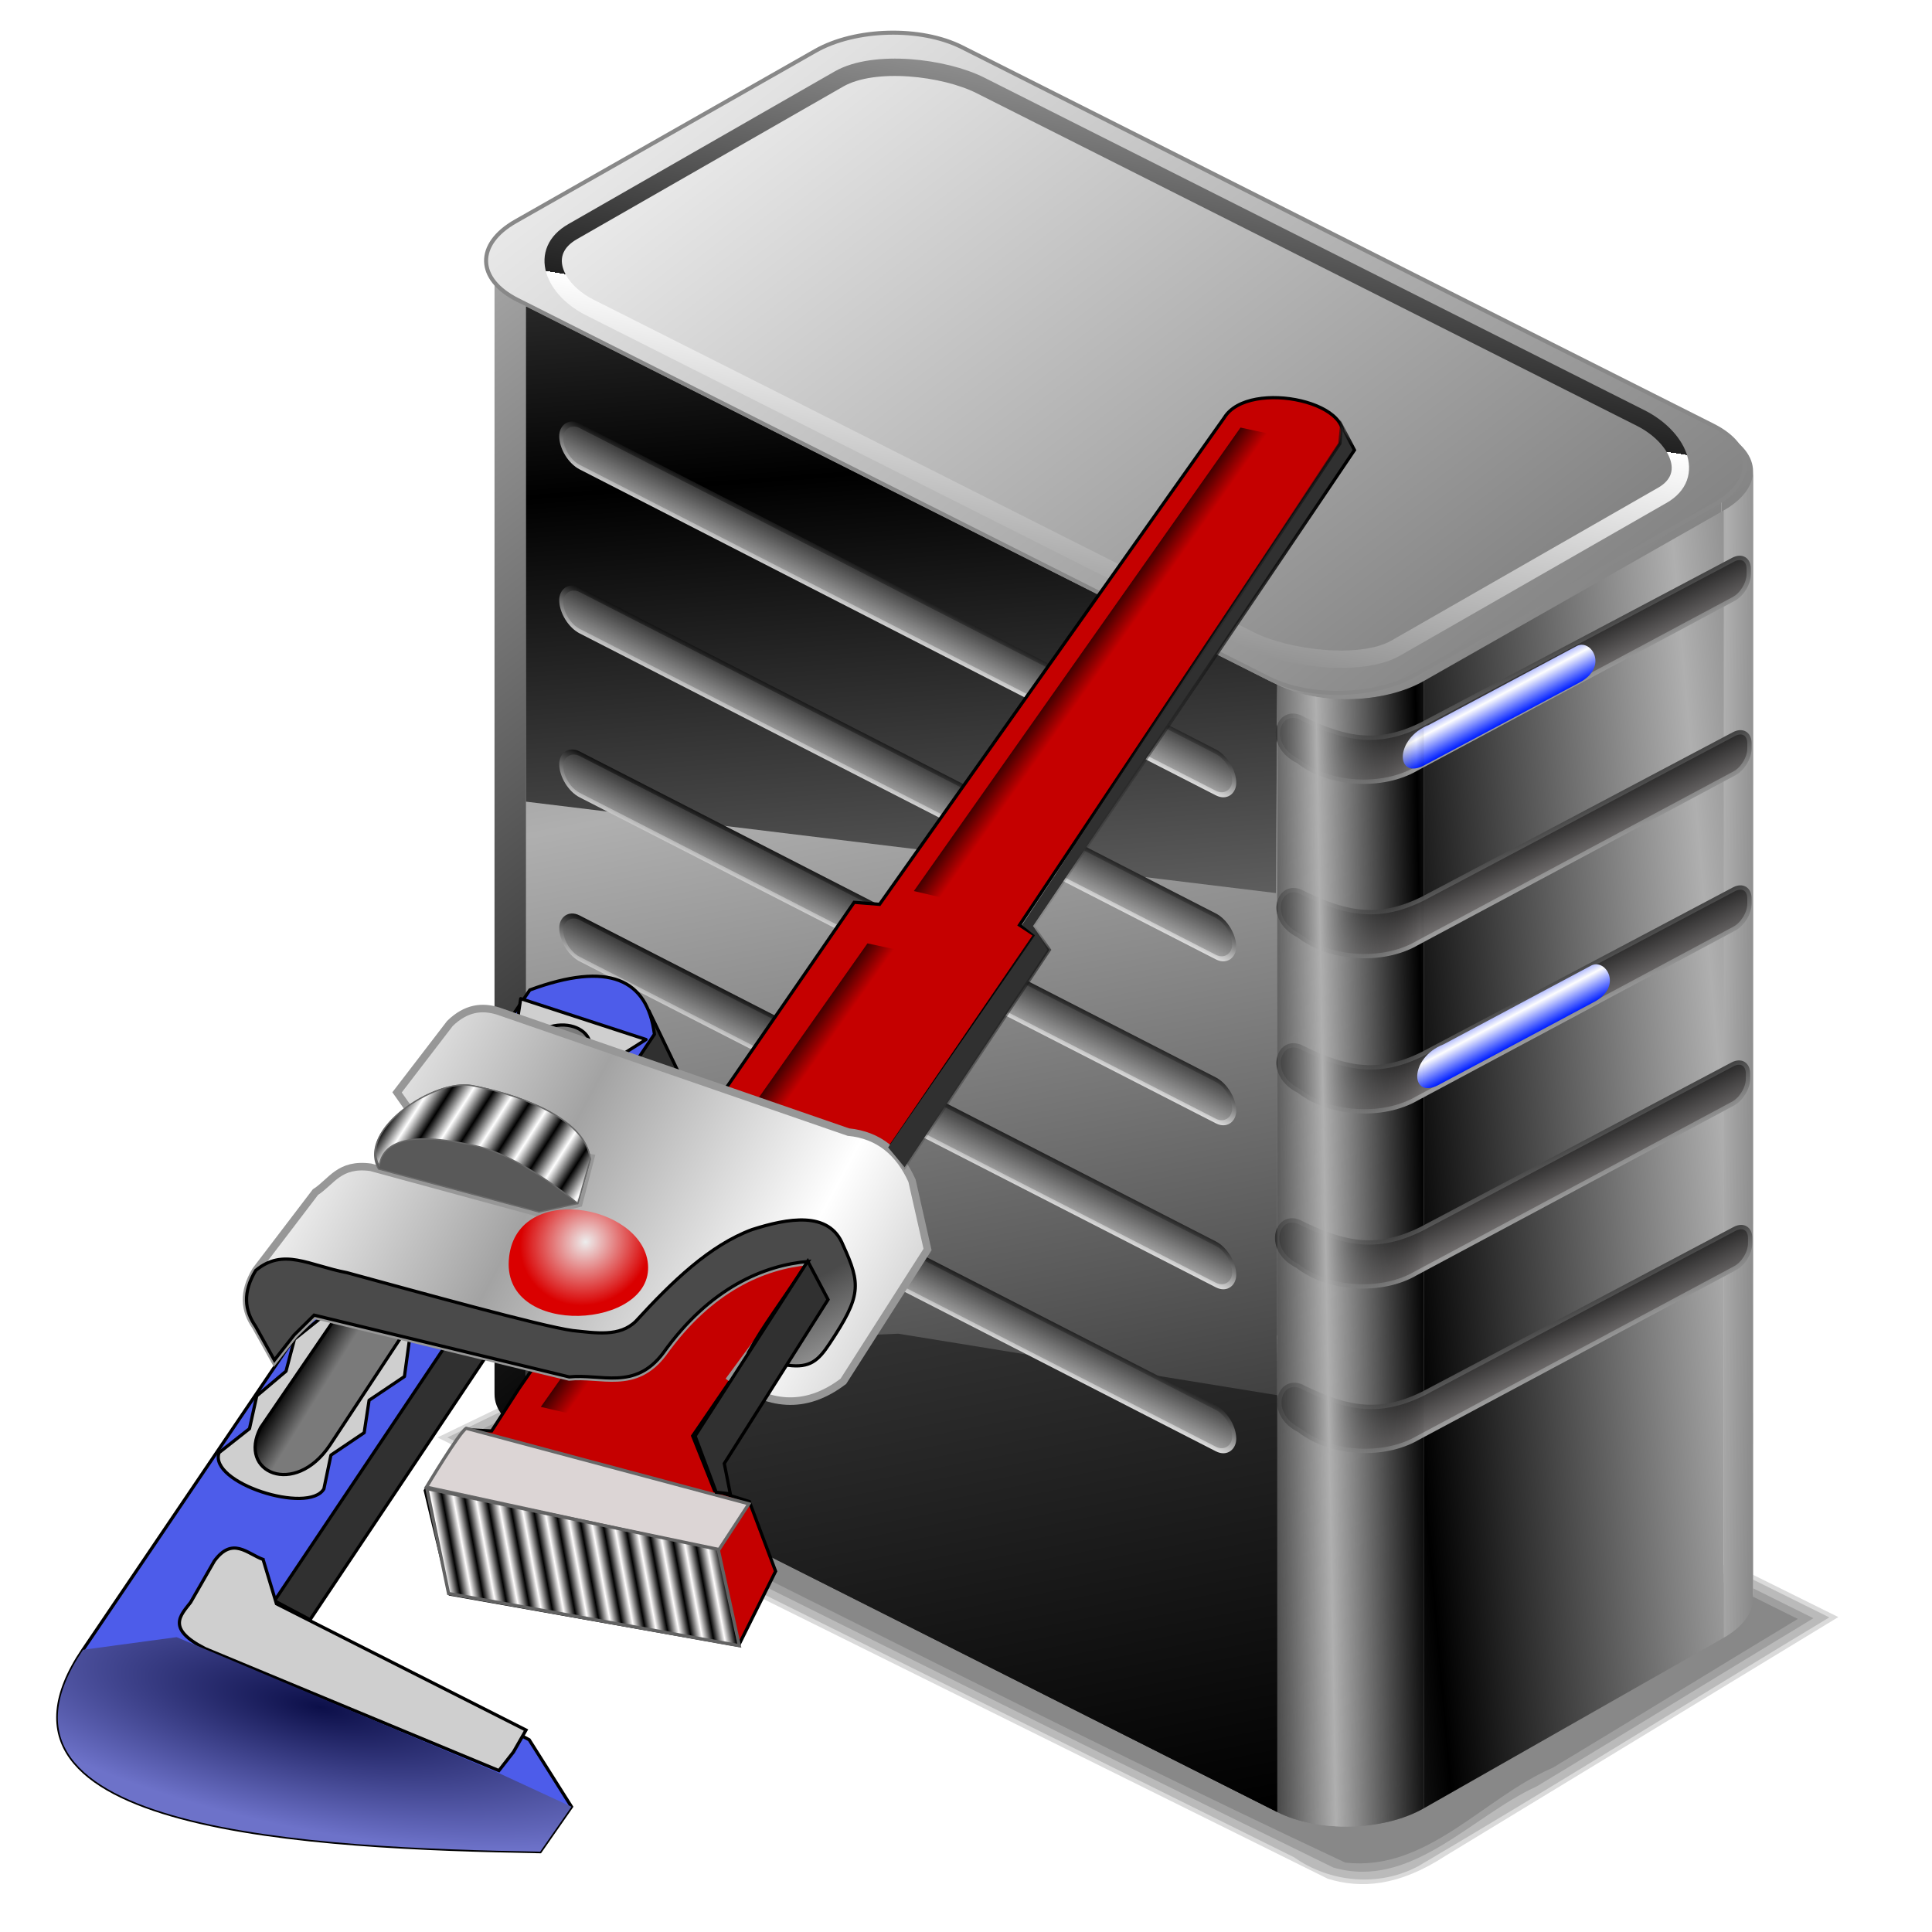 <?xml version="1.0" encoding="UTF-8" standalone="no"?>
<!-- Created with Inkscape (http://www.inkscape.org/) -->
<svg xmlns:dc="http://purl.org/dc/elements/1.1/" xmlns:cc="http://creativecommons.org/ns#" xmlns:rdf="http://www.w3.org/1999/02/22-rdf-syntax-ns#" xmlns:svg="http://www.w3.org/2000/svg" xmlns="http://www.w3.org/2000/svg" xmlns:xlink="http://www.w3.org/1999/xlink" xmlns:sodipodi="http://sodipodi.sourceforge.net/DTD/sodipodi-0.dtd" xmlns:inkscape="http://www.inkscape.org/namespaces/inkscape" width="255" height="255" viewBox="0 0 67.469 67.469" version="1.1" id="svg8" inkscape:version="0.92.5 (2060ec1f9f, 2020-04-08)" sodipodi:docname="apacheconf.svg">
 <defs id="defs2">
  <linearGradient id="linearGradient1022">
   <stop id="stop1018" stop-color="#fdfdfd" stop-opacity="1"/>
   <stop offset="1" id="stop1020" stop-color="#001fff" stop-opacity="1"/>
  </linearGradient>
  <linearGradient inkscape:collect="always" id="linearGradient1016">
   <stop id="stop1012" stop-color="#afafaf" stop-opacity="1"/>
   <stop offset="1" id="stop1014" stop-color="#292929" stop-opacity="1"/>
  </linearGradient>
  <linearGradient id="linearGradient5480">
   <stop stop-opacity="0" stop-color="#000000" id="stop5482"/>
   <stop stop-opacity="1" stop-color="#afafaf" id="stop5484" offset="1"/>
  </linearGradient>
  <linearGradient id="linearGradient3715">
   <stop stop-opacity="1" stop-color="#000000" id="stop3717"/>
   <stop stop-opacity="1" stop-color="#646464" id="stop3719" offset="1"/>
  </linearGradient>
  <linearGradient id="linearGradient3661">
   <stop stop-opacity="1" stop-color="#9c9c9c" id="stop3663"/>
   <stop stop-opacity="1" stop-color="#343434" offset="1" id="stop3665"/>
  </linearGradient>
  <linearGradient id="linearGradient3653">
   <stop stop-opacity="1" stop-color="#737070" id="stop3655"/>
   <stop stop-opacity="1" stop-color="#1b1b1b" offset="1" id="stop3657"/>
  </linearGradient>
  <linearGradient id="linearGradient3528">
   <stop stop-opacity="1" stop-color="#eaeaea" id="stop3530"/>
   <stop stop-opacity="1" stop-color="#000000" id="stop3532" offset="1"/>
  </linearGradient>
  <linearGradient id="linearGradient3518" inkscape:collect="always">
   <stop stop-opacity="1" stop-color="#ffffff" id="stop3520"/>
   <stop stop-opacity="1" stop-color="#212121" id="stop3522" offset="1"/>
  </linearGradient>
  <linearGradient id="linearGradient3502">
   <stop stop-opacity="1" stop-color="#000000" id="stop3504"/>
   <stop stop-opacity="1" stop-color="#afafaf" offset="1" id="stop3506"/>
  </linearGradient>
  <linearGradient id="linearGradient3170">
   <stop stop-opacity="1" stop-color="#828282" id="stop3172"/>
   <stop stop-opacity="1" stop-color="#ededed" id="stop3174" offset="1"/>
  </linearGradient>
  <linearGradient y2="295.8" x2="298.61" y1="309.16" x1="298.49" gradientTransform="translate(5.645,143.313)" gradientUnits="userSpaceOnUse" id="linearGradient3575" xlink:href="#linearGradient1016" inkscape:collect="always"/>
  <linearGradient y2="295.3" x2="262.19" y1="309.03" x1="262.08" gradientTransform="translate(5.645,143.313)" gradientUnits="userSpaceOnUse" id="linearGradient3577" xlink:href="#linearGradient3528" inkscape:collect="always"/>
  <linearGradient y2="295.8" x2="298.61" y1="309.16" x1="298.49" gradientTransform="translate(5.644,67.465)" gradientUnits="userSpaceOnUse" id="linearGradient3579" xlink:href="#linearGradient1016" inkscape:collect="always"/>
  <linearGradient y2="295.3" x2="262.19" y1="309.03" x1="262.08" gradientTransform="translate(5.644,67.465)" gradientUnits="userSpaceOnUse" id="linearGradient3581" xlink:href="#linearGradient3528" inkscape:collect="always"/>
  <linearGradient y2="295.8" x2="298.61" y1="309.16" x1="298.49" gradientTransform="translate(5.644,105.389)" gradientUnits="userSpaceOnUse" id="linearGradient3583" xlink:href="#linearGradient1016" inkscape:collect="always"/>
  <linearGradient y2="295.3" x2="262.19" y1="309.03" x1="262.08" gradientTransform="translate(5.644,105.389)" gradientUnits="userSpaceOnUse" id="linearGradient3585" xlink:href="#linearGradient3528" inkscape:collect="always"/>
  <linearGradient y2="295.8" x2="298.61" y1="309.16" x1="298.49" gradientTransform="translate(5.644,-8.384)" gradientUnits="userSpaceOnUse" id="linearGradient3587" xlink:href="#linearGradient1016" inkscape:collect="always"/>
  <linearGradient y2="295.3" x2="262.19" y1="309.03" x1="262.08" gradientTransform="translate(5.644,-8.384)" gradientUnits="userSpaceOnUse" id="linearGradient3589" xlink:href="#linearGradient3528" inkscape:collect="always"/>
  <linearGradient y2="295.8" x2="298.61" y1="309.16" x1="298.49" gradientTransform="translate(5.644,29.54)" gradientUnits="userSpaceOnUse" id="linearGradient3591" xlink:href="#linearGradient1016" inkscape:collect="always"/>
  <linearGradient y2="295.3" x2="262.19" y1="309.03" x1="262.08" gradientTransform="translate(5.644,29.54)" gradientUnits="userSpaceOnUse" id="linearGradient3593" xlink:href="#linearGradient3528" inkscape:collect="always"/>
  <linearGradient y2="-330.57" x2="489.68" y1="-344.11" x1="476.3" spreadMethod="reflect" gradientTransform="matrix(-0.127,0.072,-0.131,-0.066,65.361,226.04)" gradientUnits="userSpaceOnUse" id="linearGradient2606" xlink:href="#linearGradient5480" inkscape:collect="always"/>
  <linearGradient y2="309.54" x2="269.3" y1="302.12" x1="269.19" spreadMethod="reflect" gradientTransform="matrix(0.132,-0.068,0.006,0.135,13.944,231.908)" gradientUnits="userSpaceOnUse" id="linearGradient2609" xlink:href="#linearGradient1022" inkscape:collect="always"/>
  <linearGradient y2="309.54" x2="269.3" y1="302.12" x1="269.19" spreadMethod="reflect" gradientTransform="matrix(0.132,-0.068,0.006,0.135,14.448,243.067)" gradientUnits="userSpaceOnUse" id="linearGradient2612" xlink:href="#linearGradient1022" inkscape:collect="always"/>
  <linearGradient y2="295.8" x2="298.61" y1="309.16" x1="298.49" gradientTransform="matrix(0.135,-0.069,0,0.151,14.844,250.786)" gradientUnits="userSpaceOnUse" id="linearGradient2615" xlink:href="#linearGradient3653" inkscape:collect="always"/>
  <linearGradient y2="295.3" x2="262.19" y1="309.03" x1="262.08" gradientTransform="matrix(0.135,-0.069,0,0.151,14.844,250.786)" gradientUnits="userSpaceOnUse" id="linearGradient2617" xlink:href="#linearGradient3661" inkscape:collect="always"/>
  <linearGradient y2="295.8" x2="298.61" y1="309.16" x1="298.49" gradientTransform="matrix(0.135,-0.069,0,0.151,14.768,245.042)" gradientUnits="userSpaceOnUse" id="linearGradient2620" xlink:href="#linearGradient3653" inkscape:collect="always"/>
  <linearGradient y2="295.3" x2="262.19" y1="309.03" x1="262.08" gradientTransform="matrix(0.135,-0.069,0,0.151,14.768,245.042)" gradientUnits="userSpaceOnUse" id="linearGradient2622" xlink:href="#linearGradient3661" inkscape:collect="always"/>
  <linearGradient y2="295.8" x2="298.61" y1="309.16" x1="298.49" gradientTransform="matrix(0.135,-0.069,0,0.151,14.819,238.928)" gradientUnits="userSpaceOnUse" id="linearGradient2625" xlink:href="#linearGradient3653" inkscape:collect="always"/>
  <linearGradient y2="295.3" x2="262.19" y1="309.03" x1="262.08" gradientTransform="matrix(0.135,-0.069,0,0.151,14.819,238.928)" gradientUnits="userSpaceOnUse" id="linearGradient2627" xlink:href="#linearGradient3661" inkscape:collect="always"/>
  <linearGradient y2="295.8" x2="298.61" y1="309.16" x1="298.49" gradientTransform="matrix(0.135,-0.069,0,0.151,14.819,233.507)" gradientUnits="userSpaceOnUse" id="linearGradient2630" xlink:href="#linearGradient3653" inkscape:collect="always"/>
  <linearGradient y2="295.3" x2="262.19" y1="309.03" x1="262.08" gradientTransform="matrix(0.135,-0.069,0,0.151,14.819,233.507)" gradientUnits="userSpaceOnUse" id="linearGradient2632" xlink:href="#linearGradient3661" inkscape:collect="always"/>
  <linearGradient y2="295.8" x2="298.61" y1="309.16" x1="298.49" gradientTransform="matrix(0.135,-0.069,0,0.151,14.794,227.416)" gradientUnits="userSpaceOnUse" id="linearGradient2635" xlink:href="#linearGradient3653" inkscape:collect="always"/>
  <linearGradient y2="295.3" x2="262.19" y1="309.03" x1="262.08" gradientTransform="matrix(0.135,-0.069,0,0.151,14.794,227.416)" gradientUnits="userSpaceOnUse" id="linearGradient2637" xlink:href="#linearGradient3661" inkscape:collect="always"/>
  <linearGradient y2="127.8" x2="216.67" y1="-138.2" x1="175.01" spreadMethod="reflect" gradientTransform="matrix(-0.111,0.063,-0.115,-0.058,61.906,227.801)" gradientUnits="userSpaceOnUse" id="linearGradient2646" xlink:href="#linearGradient3170" inkscape:collect="always"/>
  <linearGradient gradientTransform="matrix(-0.151,0,0,0.151,66.168,226.394)" y2="97.56" x2="224.45" y1="-29.54" x1="203.95" spreadMethod="repeat" gradientUnits="userSpaceOnUse" id="linearGradient2648" xlink:href="#linearGradient3518" inkscape:collect="always"/>
  <linearGradient y2="127.8" x2="216.67" y1="-138.2" x1="175.01" spreadMethod="reflect" gradientTransform="matrix(-0.127,0.072,-0.131,-0.066,65.066,225.819)" gradientUnits="userSpaceOnUse" id="linearGradient2651" xlink:href="#linearGradient3170" inkscape:collect="always"/>
  <linearGradient y2="-52.942" x2="395.99" y1="-389.52" x1="572.09" spreadMethod="reflect" gradientTransform="matrix(-0.127,0.072,-0.131,-0.066,65.361,226.04)" gradientUnits="userSpaceOnUse" id="linearGradient2654" xlink:href="#linearGradient3715" inkscape:collect="always"/>
  <linearGradient y2="-99.07" x2="425.45" y1="32.23" x1="316.78" spreadMethod="reflect" gradientTransform="matrix(-0.127,0.072,-0.131,-0.066,65.361,226.04)" gradientUnits="userSpaceOnUse" id="linearGradient2657" xlink:href="#linearGradient3715" inkscape:collect="always"/>
  <linearGradient y2="127.8" x2="216.67" y1="-138.2" x1="175.01" spreadMethod="reflect" gradientTransform="matrix(-0.127,0.072,-0.131,-0.066,65.361,226.04)" gradientUnits="userSpaceOnUse" id="linearGradient2660" xlink:href="#linearGradient3502" inkscape:collect="always"/>
  <linearGradient y2="-52.942" x2="395.99" y1="-389.52" x1="572.09" spreadMethod="reflect" gradientTransform="matrix(-0.127,0.072,-0.131,-0.066,65.361,226.04)" gradientUnits="userSpaceOnUse" id="linearGradient2663" xlink:href="#linearGradient3502" inkscape:collect="always"/>
  <linearGradient y2="-262.67" x2="312.52" y1="-287.17" x1="289.06" spreadMethod="reflect" gradientTransform="matrix(-0.127,0.072,-0.131,-0.066,65.361,226.04)" gradientUnits="userSpaceOnUse" id="linearGradient2666" xlink:href="#linearGradient3502" inkscape:collect="always"/>
  <linearGradient y2="-358.76" x2="403.85" y1="-315.5" x1="449.89" spreadMethod="reflect" gradientTransform="matrix(-0.127,0.072,-0.131,-0.066,65.361,226.04)" gradientUnits="userSpaceOnUse" id="linearGradient2672" xlink:href="#linearGradient3502" inkscape:collect="always"/>
  <linearGradient y2="-330.57" x2="489.68" y1="-344.11" x1="476.3" spreadMethod="reflect" gradientTransform="matrix(-0.127,0.072,-0.131,-0.066,65.361,226.04)" gradientUnits="userSpaceOnUse" id="linearGradient2675" xlink:href="#linearGradient3502" inkscape:collect="always"/>
  <linearGradient y2="127.8" x2="216.67" y1="-138.2" x1="175.01" spreadMethod="reflect" gradientTransform="matrix(-0.127,0.072,-0.131,-0.066,65.361,226.04)" gradientUnits="userSpaceOnUse" id="linearGradient2678" xlink:href="#linearGradient3170" inkscape:collect="always"/>
  <linearGradient inkscape:collect="always" id="linearGradient3168">
   <stop stop-opacity="1" stop-color="#ededed" id="stop3170"/>
   <stop stop-opacity="1" stop-color="#da0000" offset="1" id="stop3005"/>
  </linearGradient>
  <linearGradient inkscape:collect="always" id="linearGradient3178">
   <stop stop-opacity="1" stop-color="#000000" id="stop3180"/>
   <stop stop-opacity="1" stop-color="#7a7a7a" offset="1" id="stop3182"/>
  </linearGradient>
  <linearGradient inkscape:collect="always" id="linearGradient3190">
   <stop stop-opacity="1" stop-color="#a3a3a3" id="stop3192"/>
   <stop stop-opacity="1" stop-color="#ffffff" offset="1" id="stop3194"/>
  </linearGradient>
  <linearGradient inkscape:collect="always" id="linearGradient3198">
   <stop stop-opacity="1" stop-color="#cfcfcf" id="stop3200"/>
   <stop stop-opacity="1" stop-color="#4a4a4a" offset="1" id="stop3202"/>
  </linearGradient>
  <linearGradient inkscape:collect="always" id="linearGradient3210">
   <stop stop-opacity="1" stop-color="#000000" id="stop3212"/>
   <stop stop-opacity="1" stop-color="#ffffff" offset="1" id="stop3214"/>
  </linearGradient>
  <linearGradient inkscape:collect="always" id="linearGradient3220">
   <stop stop-opacity="1" stop-color="#0c0f49" id="stop3222"/>
   <stop stop-opacity="1" stop-color="#6d72c9" offset="1" id="stop3224"/>
  </linearGradient>
  <linearGradient inkscape:collect="always" id="linearGradient3230">
   <stop stop-opacity="1" stop-color="#000000" id="stop3232"/>
   <stop stop-opacity="0.993" stop-color="#ffffff" offset="1" id="stop3234"/>
  </linearGradient>
  <linearGradient inkscape:collect="always" id="linearGradient3240">
   <stop stop-opacity="1" stop-color="#000000" id="stop3242"/>
   <stop stop-opacity="0" stop-color="#000000" offset="1" id="stop3244"/>
  </linearGradient>
  <linearGradient inkscape:collect="always" id="linearGradient3200">
   <stop stop-opacity="1" stop-color="#000000" id="stop3203"/>
   <stop stop-opacity="0" stop-color="#393939" offset="1" id="stop3205"/>
  </linearGradient>
  <linearGradient y2="254.88" x2="-370.78" y1="245.4" x1="-374.95" gradientTransform="rotate(-2.163,-1597.068,-16875.714)" gradientUnits="userSpaceOnUse" id="linearGradient3354" xlink:href="#linearGradient3178" inkscape:collect="always"/>
  <linearGradient y2="159.14" x2="552.22" y1="148.45" x1="547.78" gradientTransform="translate(-183.636,73.636)" gradientUnits="userSpaceOnUse" id="linearGradient3356" xlink:href="#linearGradient3240" inkscape:collect="always"/>
  <linearGradient y2="250.76" x2="397.55" y1="180.39" x1="357.66" spreadMethod="reflect" gradientUnits="userSpaceOnUse" id="linearGradient3358" xlink:href="#linearGradient3190" inkscape:collect="always"/>
  <linearGradient y2="272.52" x2="389.93" y1="315.58" x1="387.15" spreadMethod="pad" gradientUnits="userSpaceOnUse" id="linearGradient3360" xlink:href="#linearGradient3198" inkscape:collect="always"/>
  <linearGradient y2="178.56" x2="315.9" y1="173.43" x1="313.49" spreadMethod="reflect" gradientUnits="userSpaceOnUse" id="linearGradient3362" xlink:href="#linearGradient3210" inkscape:collect="always"/>
  <radialGradient r="20.735" fy="282.17" fx="-338.07" cy="282.17" cx="-338.07" gradientTransform="matrix(1,0,0,0.934,660.121,-39.597)" gradientUnits="userSpaceOnUse" id="radialGradient3364" xlink:href="#linearGradient3168" inkscape:collect="always"/>
  <radialGradient r="62.22" fy="302.63" fx="175.17" cy="302.63" cx="175.17" gradientTransform="matrix(1.413,1.341,-0.424,0.447,55.924,-67.987)" gradientUnits="userSpaceOnUse" id="radialGradient3366" xlink:href="#linearGradient3220" inkscape:collect="always"/>
  <linearGradient y2="308.98" x2="265.67" y1="307.72" x1="262.51" spreadMethod="reflect" gradientUnits="userSpaceOnUse" id="linearGradient3368" xlink:href="#linearGradient3230" inkscape:collect="always"/>
  <linearGradient y2="159.14" x2="552.22" y1="148.45" x1="547.78" gradientUnits="userSpaceOnUse" id="linearGradient3370" xlink:href="#linearGradient3240" inkscape:collect="always"/>
  <linearGradient y2="196.03" x2="524.13" y1="209.96" x1="531.74" gradientUnits="userSpaceOnUse" id="linearGradient3372" xlink:href="#linearGradient3200" inkscape:collect="always"/>
  <linearGradient inkscape:collect="always" xlink:href="#linearGradient3170" id="linearGradient1329" gradientUnits="userSpaceOnUse" gradientTransform="matrix(-0.127,0.072,-0.131,-0.066,65.361,226.04)" x1="175.01" y1="-138.2" x2="216.67" y2="127.8" spreadMethod="reflect"/>
  <linearGradient inkscape:collect="always" xlink:href="#linearGradient3170" id="linearGradient1331" gradientUnits="userSpaceOnUse" gradientTransform="matrix(-0.127,0.072,-0.131,-0.066,65.361,226.04)" x1="175.01" y1="-138.2" x2="216.67" y2="127.8" spreadMethod="reflect"/>
  <linearGradient inkscape:collect="always" xlink:href="#linearGradient3170" id="linearGradient1333" gradientUnits="userSpaceOnUse" gradientTransform="matrix(-0.127,0.072,-0.131,-0.066,65.361,226.04)" x1="175.01" y1="-138.2" x2="216.67" y2="127.8" spreadMethod="reflect"/>
  <linearGradient inkscape:collect="always" xlink:href="#linearGradient3170" id="linearGradient1335" gradientUnits="userSpaceOnUse" gradientTransform="matrix(-0.127,0.072,-0.131,-0.066,65.361,226.04)" x1="175.01" y1="-138.2" x2="216.67" y2="127.8" spreadMethod="reflect"/>
  <filter inkscape:collect="always" id="filter1008" x="-0.009" width="1.018" y="-0.018" height="1.036" color-interpolation-filters="sRGB">
   <feGaussianBlur inkscape:collect="always" stdDeviation="0.183" id="feGaussianBlur1010"/>
  </filter>
 </defs>
 <sodipodi:namedview id="base" pagecolor="#ff0000" bordercolor="#666666" borderopacity="1.0" inkscape:pageopacity="0" inkscape:pageshadow="2" inkscape:zoom="3.4901961" inkscape:cx="127.5" inkscape:cy="127.5" inkscape:document-units="mm" inkscape:current-layer="layer1" showgrid="false" units="px" inkscape:snap-to-guides="false" inkscape:snap-grids="false" inkscape:snap-others="false" inkscape:object-nodes="false" inkscape:snap-nodes="false" inkscape:snap-global="false" inkscape:window-width="1920" inkscape:window-height="1056" inkscape:window-x="0" inkscape:window-y="0" inkscape:window-maximized="1"/>
 <g inkscape:label="Layer 1" inkscape:groupmode="layer" id="layer1" transform="translate(0,-229.531)">
  <path d="m 16.829,279.734 c 10.065,4.908 20.02,10.093 30.146,14.841 2.845,0.335 4.844,-2.273 7.253,-3.312 2.859,-1.72 5.698,-3.474 8.556,-5.196 -9.712,-4.815 -19.425,-9.63 -29.137,-14.445 -5.606,2.704 -11.212,5.407 -16.818,8.111 z" id="path4152" inkscape:connector-curvature="0" stroke-opacity="1" fill="#000000" fill-rule="evenodd" stroke="none" stroke-linejoin="miter" fill-opacity="0.145" stroke-linecap="butt" stroke-width="0.265"/>
  <path d="m 16.225,279.734 c 10.11,4.985 20.25,10.092 30.336,15.015 2.713,0.79 4.831,-1.801 7.104,-2.833 3.228,-1.947 6.436,-3.926 9.664,-5.874 -9.894,-4.906 -19.789,-9.812 -29.683,-14.717 -5.807,2.803 -11.614,5.606 -17.421,8.409 z" id="path4148" inkscape:connector-curvature="0" stroke-opacity="1" fill="#000000" fill-rule="evenodd" stroke="none" stroke-linejoin="miter" fill-opacity="0.145" stroke-linecap="butt" stroke-width="0.265"/>
  <path d="m 63.882,286.014 c -4.79,2.883 -9.539,5.851 -14.351,8.687 -1.368,0.731 -3.072,0.584 -4.344,-0.312 -9.855,-4.886 -19.709,-9.773 -29.564,-14.659 6.008,-2.901 12.015,-5.801 18.023,-8.702 10.079,4.995 20.157,9.99 30.236,14.985 z" id="path4144" inkscape:connector-curvature="0" stroke-opacity="1" fill="#000000" fill-rule="evenodd" stroke="none" stroke-linejoin="miter" fill-opacity="0.145" stroke-linecap="butt" stroke-width="0.265"/>
  <path sodipodi:nodetypes="cccccc" id="path5488" d="m 33.645,270.86 30.552,15.142 -13.708,8.332 c -1.641,1.071 -2.956,1.164 -4.121,0.806 L 15.278,279.73 Z" inkscape:connector-curvature="0" stroke-opacity="1" fill="#000000" filter="url(#filter1008)" fill-rule="evenodd" stroke="none" stroke-linejoin="miter" fill-opacity="0.145" stroke-linecap="butt" stroke-width="0.151"/>
  <path stroke-miterlimit="4" d="m 17.27,238.856 c 0,-0.487 0.342,-0.981 1.029,-1.371 v 39.368 c -0.687,0.391 -1.029,0.884 -1.029,1.371 z" id="path3424" inkscape:connector-curvature="0" stroke-opacity="1" fill="url(#linearGradient1329)" stroke="none" stroke-linejoin="round" fill-opacity="1" stroke-width="0.246"/>
  <path stroke-miterlimit="4" d="m 18.299,237.484 10.471,-5.954 v 39.368 l -10.471,5.954 z" id="path3426" inkscape:connector-curvature="0" stroke-opacity="1" fill="url(#linearGradient1331)" stroke="none" stroke-linejoin="round" fill-opacity="1" stroke-width="0.246"/>
  <path stroke-miterlimit="4" d="m 28.77,231.53 c 1.398,-0.795 3.68,-0.853 5.117,-0.129 v 39.368 c -1.437,-0.724 -3.719,-0.666 -5.117,0.129 z" id="path3428" inkscape:connector-curvature="0" stroke-opacity="1" fill="url(#linearGradient1333)" stroke="none" stroke-linejoin="round" fill-opacity="1" stroke-width="0.246"/>
  <path stroke-miterlimit="4" d="m 33.887,231.401 26.235,13.217 v 39.368 L 33.887,270.769 Z" id="path3430" inkscape:connector-curvature="0" stroke-opacity="1" fill="url(#linearGradient1335)" stroke="none" stroke-linejoin="round" fill-opacity="1" stroke-width="0.246"/>
  <path stroke-miterlimit="4" d="m 60.122,244.618 c 0.731,0.368 1.098,0.866 1.098,1.37 v 39.368 c 0,-0.505 -0.367,-1.002 -1.098,-1.37 z" id="path3432" inkscape:connector-curvature="0" stroke-opacity="1" fill="url(#linearGradient2678)" stroke="none" stroke-linejoin="round" fill-opacity="1" stroke-width="0.246"/>
  <path stroke-miterlimit="4" d="m 49.72,253.314 c -1.398,0.795 -3.68,0.853 -5.117,0.129 v 39.368 c 1.437,0.724 3.719,0.666 5.117,-0.129 z" id="path3418" inkscape:connector-curvature="0" stroke-opacity="1" fill="url(#linearGradient2675)" stroke="none" stroke-linejoin="round" fill-opacity="1" stroke-width="0.246"/>
  <path stroke-miterlimit="4" d="m 60.191,247.36 -10.471,5.954 v 39.368 l 10.471,-5.954 z" id="path3416" inkscape:connector-curvature="0" stroke-opacity="1" fill="url(#linearGradient2672)" stroke="none" stroke-linejoin="round" fill-opacity="1" stroke-width="0.246"/>
  <path stroke-miterlimit="4" d="m 61.22,245.988 c 0,0.487 -0.342,0.981 -1.029,1.371 v 39.368 c 0.687,-0.391 1.029,-0.884 1.029,-1.371 z" id="path3434" inkscape:connector-curvature="0" stroke-opacity="1" fill="url(#linearGradient2666)" stroke="none" stroke-linejoin="round" fill-opacity="1" stroke-width="0.246"/>
  <path stroke-miterlimit="4" d="M 44.603,253.443 18.368,240.226 v 39.368 l 26.235,13.217 z" id="path3420" inkscape:connector-curvature="0" stroke-opacity="1" fill="url(#linearGradient2663)" stroke="none" stroke-linejoin="round" fill-opacity="1" stroke-width="0.246"/>
  <path stroke-miterlimit="4" d="m 18.368,240.226 c -0.731,-0.368 -1.098,-0.866 -1.098,-1.37 v 39.368 c 0,0.505 0.367,1.002 1.098,1.37 z" id="path3422" inkscape:connector-curvature="0" stroke-opacity="1" fill="url(#linearGradient2660)" stroke="none" stroke-linejoin="round" fill-opacity="1" stroke-width="0.246"/>
  <path stroke-miterlimit="4" id="path3713" d="M 44.603,253.443 18.368,240.226 v 17.3 l 26.192,3.193 z" sodipodi:nodetypes="ccccc" inkscape:connector-curvature="0" stroke-opacity="1" fill="url(#linearGradient2657)" stroke="none" stroke-linejoin="round" fill-opacity="1" stroke-width="0.246"/>
  <path stroke-miterlimit="4" id="path3723" d="m 31.367,276.106 -12.999,0.583 v 2.905 l 26.235,13.217 v -14.557 z" sodipodi:nodetypes="cccccc" inkscape:connector-curvature="0" stroke-opacity="1" fill="url(#linearGradient2654)" stroke="none" stroke-linejoin="round" fill-opacity="1" stroke-width="0.246"/>
  <path stroke-miterlimit="4" d="m 59.896,247.138 -10.471,5.954 c -1.398,0.795 -3.68,0.853 -5.117,0.129 L 18.073,240.004 c -1.437,-0.724 -1.467,-1.946 -0.069,-2.742 l 10.471,-5.954 c 1.398,-0.795 3.68,-0.853 5.117,-0.129 l 26.235,13.217 c 1.437,0.724 1.467,1.946 0.069,2.742 z" id="path3264" inkscape:connector-curvature="0" stroke-opacity="1" fill="url(#linearGradient2651)" stroke="#888888" stroke-linejoin="round" fill-opacity="1" stroke-width="0.141"/>
  <path stroke-miterlimit="4" sodipodi:nodetypes="ccccccccc" d="m 58.043,246.833 -9.301,5.331 c -1.229,0.699 -3.819,0.36 -5.082,-0.276 L 20.599,240.27 c -1.263,-0.636 -1.825,-1.954 -0.596,-2.653 l 9.301,-5.331 c 1.229,-0.699 3.673,-0.409 4.936,0.228 l 23.061,11.618 c 1.263,0.636 1.971,2.003 0.742,2.702 z" id="rect2398" inkscape:connector-curvature="0" stroke-dasharray="none" stroke-opacity="1" fill="url(#linearGradient2646)" stroke="url(#linearGradient2648)" stroke-linejoin="round" fill-opacity="1" stroke-width="0.606"/>
  <g transform="matrix(-0.151,0,0,0.151,66.513,224.458)" id="g3568">
   <rect rx="4.775" stroke-miterlimit="4" id="rect3526" width="174.87" height="9.551" x="174.21" y="440.77" ry="4.775" transform="matrix(0.89,-0.456,0,1,0,0)" stroke-dasharray="none" stroke-opacity="1" fill="url(#linearGradient3575)" stroke="url(#linearGradient3577)" stroke-linejoin="round" fill-opacity="1" stroke-width="1.06"/>
   <rect rx="4.775" stroke-miterlimit="4" transform="matrix(0.89,-0.456,0,1,0,0)" ry="4.775" y="364.92" x="174.21" height="9.551" width="174.87" id="rect3544" stroke-dasharray="none" stroke-opacity="1" fill="url(#linearGradient3579)" stroke="url(#linearGradient3581)" stroke-linejoin="round" fill-opacity="1" stroke-width="1.06"/>
   <rect rx="4.775" stroke-miterlimit="4" id="rect3550" width="174.87" height="9.551" x="174.21" y="402.85" ry="4.775" transform="matrix(0.89,-0.456,0,1,0,0)" stroke-dasharray="none" stroke-opacity="1" fill="url(#linearGradient3583)" stroke="url(#linearGradient3585)" stroke-linejoin="round" fill-opacity="1" stroke-width="1.06"/>
   <rect rx="4.775" stroke-miterlimit="4" transform="matrix(0.89,-0.456,0,1,0,0)" ry="4.775" y="289.07" x="174.21" height="9.551" width="174.87" id="rect3556" stroke-dasharray="none" stroke-opacity="1" fill="url(#linearGradient3587)" stroke="url(#linearGradient3589)" stroke-linejoin="round" fill-opacity="1" stroke-width="1.06"/>
   <rect rx="4.775" stroke-miterlimit="4" id="rect3562" width="174.87" height="9.551" x="174.21" y="327" ry="4.775" transform="matrix(0.89,-0.456,0,1,0,0)" stroke-dasharray="none" stroke-opacity="1" fill="url(#linearGradient3591)" stroke="url(#linearGradient3593)" stroke-linejoin="round" fill-opacity="1" stroke-width="1.06"/>
  </g>
  <path stroke-miterlimit="4" sodipodi:nodetypes="ccccccccc" id="rect3603" d="m 45.483,254.623 c 1.56,0.764 2.691,0.94 4.19,0.194 l 10.859,-5.743 c 0.298,-0.153 0.537,-0.006 0.537,0.328 v 0.173 c 0,0.335 -0.24,0.727 -0.537,0.879 l -11.082,5.929 c -1.15,0.667 -3.009,0.595 -4.116,-0.268 -1.194,-0.591 -0.694,-1.968 0.149,-1.493 z" inkscape:connector-curvature="0" stroke-opacity="1" fill="url(#linearGradient2635)" stroke="url(#linearGradient2637)" stroke-linejoin="round" fill-opacity="1" stroke-width="0.151"/>
  <path stroke-miterlimit="4" d="m 45.508,260.714 c 1.56,0.764 2.691,0.94 4.19,0.194 l 10.859,-5.743 c 0.298,-0.153 0.537,-0.006 0.537,0.328 v 0.173 c 0,0.335 -0.24,0.727 -0.537,0.879 l -11.082,5.929 c -1.15,0.667 -3.009,0.595 -4.116,-0.268 -1.194,-0.591 -0.694,-1.968 0.149,-1.493 z" id="path3669" sodipodi:nodetypes="ccccccccc" inkscape:connector-curvature="0" stroke-opacity="1" fill="url(#linearGradient2630)" stroke="url(#linearGradient2632)" stroke-linejoin="round" fill-opacity="1" stroke-width="0.151"/>
  <path stroke-miterlimit="4" sodipodi:nodetypes="ccccccccc" id="path3675" d="m 45.508,266.134 c 1.56,0.764 2.691,0.94 4.19,0.194 l 10.859,-5.743 c 0.298,-0.153 0.537,-0.006 0.537,0.328 v 0.173 c 0,0.335 -0.24,0.727 -0.537,0.879 L 49.474,267.895 c -1.15,0.667 -3.009,0.595 -4.116,-0.268 -1.194,-0.591 -0.694,-1.968 0.149,-1.493 z" inkscape:connector-curvature="0" stroke-opacity="1" fill="url(#linearGradient2625)" stroke="url(#linearGradient2627)" stroke-linejoin="round" fill-opacity="1" stroke-width="0.151"/>
  <path stroke-miterlimit="4" d="m 45.457,272.248 c 1.56,0.764 2.691,0.94 4.19,0.194 l 10.859,-5.743 c 0.298,-0.153 0.537,-0.006 0.537,0.328 v 0.173 c 0,0.335 -0.24,0.727 -0.537,0.879 l -11.082,5.929 c -1.15,0.667 -3.009,0.595 -4.116,-0.268 -1.194,-0.591 -0.694,-1.968 0.149,-1.493 z" id="path3681" sodipodi:nodetypes="ccccccccc" inkscape:connector-curvature="0" stroke-opacity="1" fill="url(#linearGradient2620)" stroke="url(#linearGradient2622)" stroke-linejoin="round" fill-opacity="1" stroke-width="0.151"/>
  <path stroke-miterlimit="4" sodipodi:nodetypes="ccccccccc" id="path3687" d="m 45.533,277.992 c 1.56,0.764 2.691,0.94 4.19,0.194 l 10.859,-5.743 c 0.298,-0.153 0.537,-0.006 0.537,0.328 v 0.173 c 0,0.335 -0.24,0.727 -0.537,0.879 l -11.082,5.929 c -1.15,0.667 -3.009,0.595 -4.116,-0.268 -1.194,-0.591 -0.694,-1.968 0.149,-1.493 z" inkscape:connector-curvature="0" stroke-opacity="1" fill="url(#linearGradient2615)" stroke="url(#linearGradient2617)" stroke-linejoin="round" fill-opacity="1" stroke-width="0.151"/>
  <path stroke-miterlimit="4" sodipodi:nodetypes="ccccc" id="path3693" d="m 50.411,266.002 5.172,-2.76 c 0.517,-0.232 1.086,0.752 0.084,1.28 l -5.415,2.889 c -1.014,0.546 -1.063,-0.933 0.159,-1.409 z" inkscape:connector-curvature="0" stroke-opacity="1" fill="url(#linearGradient2612)" stroke="none" stroke-linejoin="round" fill-opacity="1" stroke-width="0.265"/>
  <path stroke-miterlimit="4" d="m 49.907,254.843 5.172,-2.76 c 0.517,-0.232 1.086,0.752 0.084,1.28 l -5.415,2.889 c -1.014,0.546 -1.063,-0.933 0.159,-1.409 z" id="path3709" sodipodi:nodetypes="ccccc" inkscape:connector-curvature="0" stroke-opacity="1" fill="url(#linearGradient2609)" stroke="none" stroke-linejoin="round" fill-opacity="1" stroke-width="0.265"/>
  <path stroke-miterlimit="4" id="path5478" d="m 49.72,253.314 c -1.398,0.795 -3.68,0.853 -5.117,0.129 v 39.368 c 1.437,0.724 3.719,0.666 5.117,-0.129 z" inkscape:connector-curvature="0" stroke-opacity="1" fill="url(#linearGradient2606)" stroke="none" stroke-linejoin="round" fill-opacity="1" stroke-width="0.246"/>
  <g transform="matrix(0.095,-0.06,0.06,0.095,-23.581,270.952)" id="g3258">
   <path inkscape:connector-curvature="0" d="m 180.632,266.403 192.885,-85.771 3.557,-7.115 -2.372,20.553 -187.747,83.399 z" id="path3252" stroke-opacity="1" fill="#303030" fill-rule="evenodd" stroke="#000000" stroke-linejoin="miter" fill-opacity="1" stroke-linecap="butt" stroke-width="1"/>
   <path inkscape:connector-curvature="0" d="m 349.231,148.462 c 25.516,5.44 32.678,16.615 25.385,32.308 L 180,266.923 224.615,345.385 V 370 l -15.692,6.615 C 150.585,338.287 59.678,275.208 122.308,247.692 Z" id="path2384" sodipodi:nodetypes="cccccccc" stroke-opacity="1" fill="#4d5cea" fill-rule="evenodd" stroke="#000000" stroke-linejoin="miter" fill-opacity="1" stroke-linecap="butt" stroke-width="1"/>
   <path inkscape:connector-curvature="0" d="m 184.615,253.846 -3.846,13.846 44.615,74.615 -6.93,3.682 -6.916,2.471 -56.923,-80.769 c -6.959,-11.739 -1.116,-12.81 3.846,-14.615 l 13.077,-6.923 c 8.913,-3.509 9.88,3.579 13.077,7.692 z" id="path3156" sodipodi:nodetypes="ccccccccc" stroke-opacity="1" fill="#cfcfcf" fill-rule="evenodd" stroke="#000000" stroke-linejoin="miter" fill-opacity="1" stroke-linecap="butt" stroke-width="1"/>
   <path inkscape:connector-curvature="0" d="m 190.769,218.462 c -7.85,6.192 13.223,31.201 21.538,26.923 l 7.446,-7.701 12.458,-0.376 6.675,-7.701 13.229,-0.376 7.446,-8.857 12.458,0.78 7.253,-8.086 12.65,0.009 7.061,-8.279 12.843,0.202 6.097,-8.472 13.807,0.395 6.675,-8.279 13.229,0.202 6.482,-8.086 13.421,0.009 -26.154,-31.538 -6.772,7.796 -12.555,0.857 -6.194,8.182 -13.133,0.472 -6.387,8.953 -12.94,-0.299 -6.387,7.989 -12.94,0.665 -6.579,7.604 -12.747,1.05 -6.579,7.218 -12.747,1.436 -7.543,7.025 -11.784,1.628 -7.35,7.411 z" id="path3158" sodipodi:nodetypes="ccccccccccccccccccccccccccccccccccc" stroke-opacity="1" fill="#cfcfcf" fill-rule="evenodd" stroke="#000000" stroke-linejoin="round" fill-opacity="1" stroke-linecap="round" stroke-width="1"/>
   <path inkscape:connector-curvature="0" d="M 455.333,184 626.667,113.333 C 639.852,106.843 666.319,133.103 652,140 l -163.333,72.667 2.327,5.17 L 318,292.667 l -3.333,18 L 322,319.333 317.333,342 l -22,13.333 L 228,294 238.667,262.667 259.333,253.333 266,258 l 14,-6.515 168.994,-72.234 z" id="path3160" sodipodi:nodetypes="ccccccccccccccccc" stroke-opacity="1" fill="#c50000" fill-rule="evenodd" stroke="#000000" stroke-linejoin="miter" fill-opacity="1" stroke-linecap="butt" stroke-width="1"/>
   <path inkscape:connector-curvature="0" d="m 259.741,253.074 c -2.667,0 -20.204,8.87 -20.204,8.87 l 66.222,65.092 15.741,-7.185 z" id="path3162" sodipodi:nodetypes="ccccc" stroke-opacity="1" fill="#dcd5d5" fill-rule="evenodd" stroke="#686868" stroke-linejoin="miter" fill-opacity="1" stroke-linecap="butt" stroke-width="1"/>
   <path inkscape:connector-curvature="0" d="m 205.81,218.801 c -13.565,7.908 -2.62,24.006 15.285,16.101 l 130.534,-58.969 c 11.598,-3.243 1.733,-20.393 -15.851,-13.411 z" id="path3176" sodipodi:nodetypes="ccccc" stroke-opacity="1" fill="url(#linearGradient3354)" fill-rule="evenodd" stroke="#000000" stroke-linejoin="miter" fill-opacity="1" stroke-linecap="butt" stroke-width="1"/>
   <path inkscape:connector-curvature="0" sodipodi:nodetypes="ccccc" id="path3254" d="m 282.915,259.843 20,20.345 160.69,-70.345 -17.931,-17.586 z" stroke-opacity="1" fill="url(#linearGradient3356)" fill-rule="evenodd" stroke="none" stroke-linejoin="miter" fill-opacity="1" stroke-linecap="butt" stroke-width="1"/>
   <path inkscape:connector-curvature="0" d="m 230,200 8.574,-1.889 56.759,58.556 c 8.919,4.384 14.941,14.563 28.667,9.333 23.2,-9.488 41.143,-6.288 53.333,0 5.136,2.649 6.676,13.898 -8.667,18 -10.387,2.777 -9.422,-8.659 -18.686,-5.037 l -12.315,4.815 c 4.979,13.414 14.066,20.834 29,19.555 l 44,-20.667 L 418,262 c 1.315,-9.459 -1.098,-17.428 -8.667,-23.333 l -72,-90 C 333.988,144.795 329.555,142.557 322.667,144 l -25.333,9.333 0.722,14.629 39.278,34.704 -10.667,10 -12,-4 -36.667,-40 C 270.4,162.267 265.323,165.96 259.333,166 l -28.667,10.667 c -7.117,3.554 -9.613,8.648 -9.333,14.667 l -0.667,12 z" id="path3164" sodipodi:nodetypes="ccccssscccccccccccccccccc" stroke-miterlimit="4" stroke-dasharray="none" stroke-opacity="1" fill="url(#linearGradient3358)" fill-rule="evenodd" stroke="#979797" stroke-linejoin="miter" fill-opacity="1" stroke-linecap="butt" stroke-width="2.347"/>
   <path inkscape:connector-curvature="0" sodipodi:nodetypes="ccccccccccccccccc" id="path3188" d="m 230,200 8.574,-1.889 56.759,58.556 c 8.919,4.384 14.941,14.563 28.667,9.333 23.2,-9.488 41.143,-6.288 53.333,0 -13.1,5.907 -22.624,9.467 -30.593,13.889 l 7.998,10.012 c 5.317,4.423 8.755,3.856 14.61,1.204 16.095,-7.199 18.064,-10.258 19.834,-23.627 2.127,-11.407 -10.112,-16.24 -21.314,-19.165 -13.761,-2.913 -29.593,0.388 -45.795,4.796 -6.885,1.489 -12.457,-3.586 -18.149,-8.057 -7.6,-6.4 -34.435,-36.038 -49.684,-52.664 -8.882,-8.314 -12.47,-17.13 -23.574,-15.721 -7.117,3.554 -9.613,8.648 -9.333,14.667 l -0.667,12 z" stroke-opacity="1" fill="url(#linearGradient3360)" fill-rule="evenodd" stroke="#000000" stroke-linejoin="miter" fill-opacity="1" stroke-linecap="butt" stroke-width="1"/>
   <path inkscape:connector-curvature="0" d="m 279.763,170.404 c 0.677,-13.951 29.662,-14.436 38.277,-6.494 9.243,8.52 24.9,26.775 18.971,39.079 l -10.638,9.53 -11.574,-4.166 z" id="path3206" sodipodi:nodetypes="cscccc" stroke-miterlimit="4" stroke-dasharray="none" stroke-opacity="1" fill="#595959" fill-rule="evenodd" stroke="#686868" stroke-linejoin="miter" fill-opacity="1" stroke-linecap="butt" stroke-width="0.4"/>
   <path inkscape:connector-curvature="0" sodipodi:nodetypes="cscccc" id="path3208" d="m 280.498,169.669 c 0.383,-13.07 28.927,-13.702 37.543,-5.76 9.243,8.52 24.9,26.775 18.971,39.079 l -10.638,9.53 c 0,0 -7.34,-23.328 -18.329,-33.099 -11.758,-11.696 -21.772,-16.522 -27.547,-9.75 z" stroke-miterlimit="4" stroke-dasharray="none" stroke-opacity="1" fill="url(#linearGradient3362)" fill-rule="evenodd" stroke="#686868" stroke-linejoin="miter" fill-opacity="1" stroke-linecap="butt" stroke-width="0.4"/>
   <path inkscape:connector-curvature="0" d="m 298.788,216.064 c -14.253,19.739 26.852,42.052 36,24 8.525,-16.822 -21.529,-44.04 -36,-24 z" id="path3166" sodipodi:nodetypes="css" stroke-opacity="1" fill="url(#radialGradient3364)" fill-rule="evenodd" stroke="none" stroke-linejoin="miter" fill-opacity="1" stroke-linecap="butt" stroke-width="1"/>
   <path inkscape:connector-curvature="0" sodipodi:nodetypes="cccccc" id="path3218" d="M 149.006,259.906 210.58,348.309 224.615,370 208.923,376.615 C 150.585,338.287 59.678,275.208 122.308,247.692 Z" stroke-opacity="1" fill="url(#radialGradient3366)" fill-rule="evenodd" stroke="none" stroke-linejoin="miter" fill-opacity="1" stroke-linecap="butt" stroke-width="1"/>
   <path inkscape:connector-curvature="0" d="m 239.411,262.41 66.473,64.311 -10.448,28.823 -67.734,-61.969 z" id="path3228" stroke-opacity="1" fill="url(#linearGradient3368)" fill-rule="evenodd" stroke="#626262" stroke-linejoin="miter" fill-opacity="1" stroke-linecap="butt" stroke-width="1"/>
   <path inkscape:connector-curvature="0" d="m 466.552,186.207 20,20.345 160.69,-70.345 -17.931,-17.586 z" id="path3238" sodipodi:nodetypes="ccccc" stroke-opacity="1" fill="url(#linearGradient3370)" fill-rule="evenodd" stroke="none" stroke-linejoin="miter" fill-opacity="1" stroke-linecap="butt" stroke-width="1"/>
   <path inkscape:connector-curvature="0" d="m 417.241,249.31 73.793,-31.379 -1.724,-4.828 163.448,-73.793 3.448,-4.483 -0.69,8.621 -163.448,71.724 0.345,8.966 -74.138,33.103 z" id="path3248" stroke-opacity="1" fill="#303030" fill-rule="evenodd" stroke="url(#linearGradient3372)" stroke-linejoin="miter" fill-opacity="1" stroke-linecap="butt" stroke-width="1"/>
   <path inkscape:connector-curvature="0" d="m 377.241,265.862 -1.034,13.448 -54.483,25.862 -3.448,8.966 -3.448,-2.759 3.793,-18.276 z" id="path3250" stroke-opacity="1" fill="#303030" fill-rule="evenodd" stroke="#000000" stroke-linejoin="miter" fill-opacity="1" stroke-linecap="butt" stroke-width="1"/>
  </g>
 </g>
</svg>
